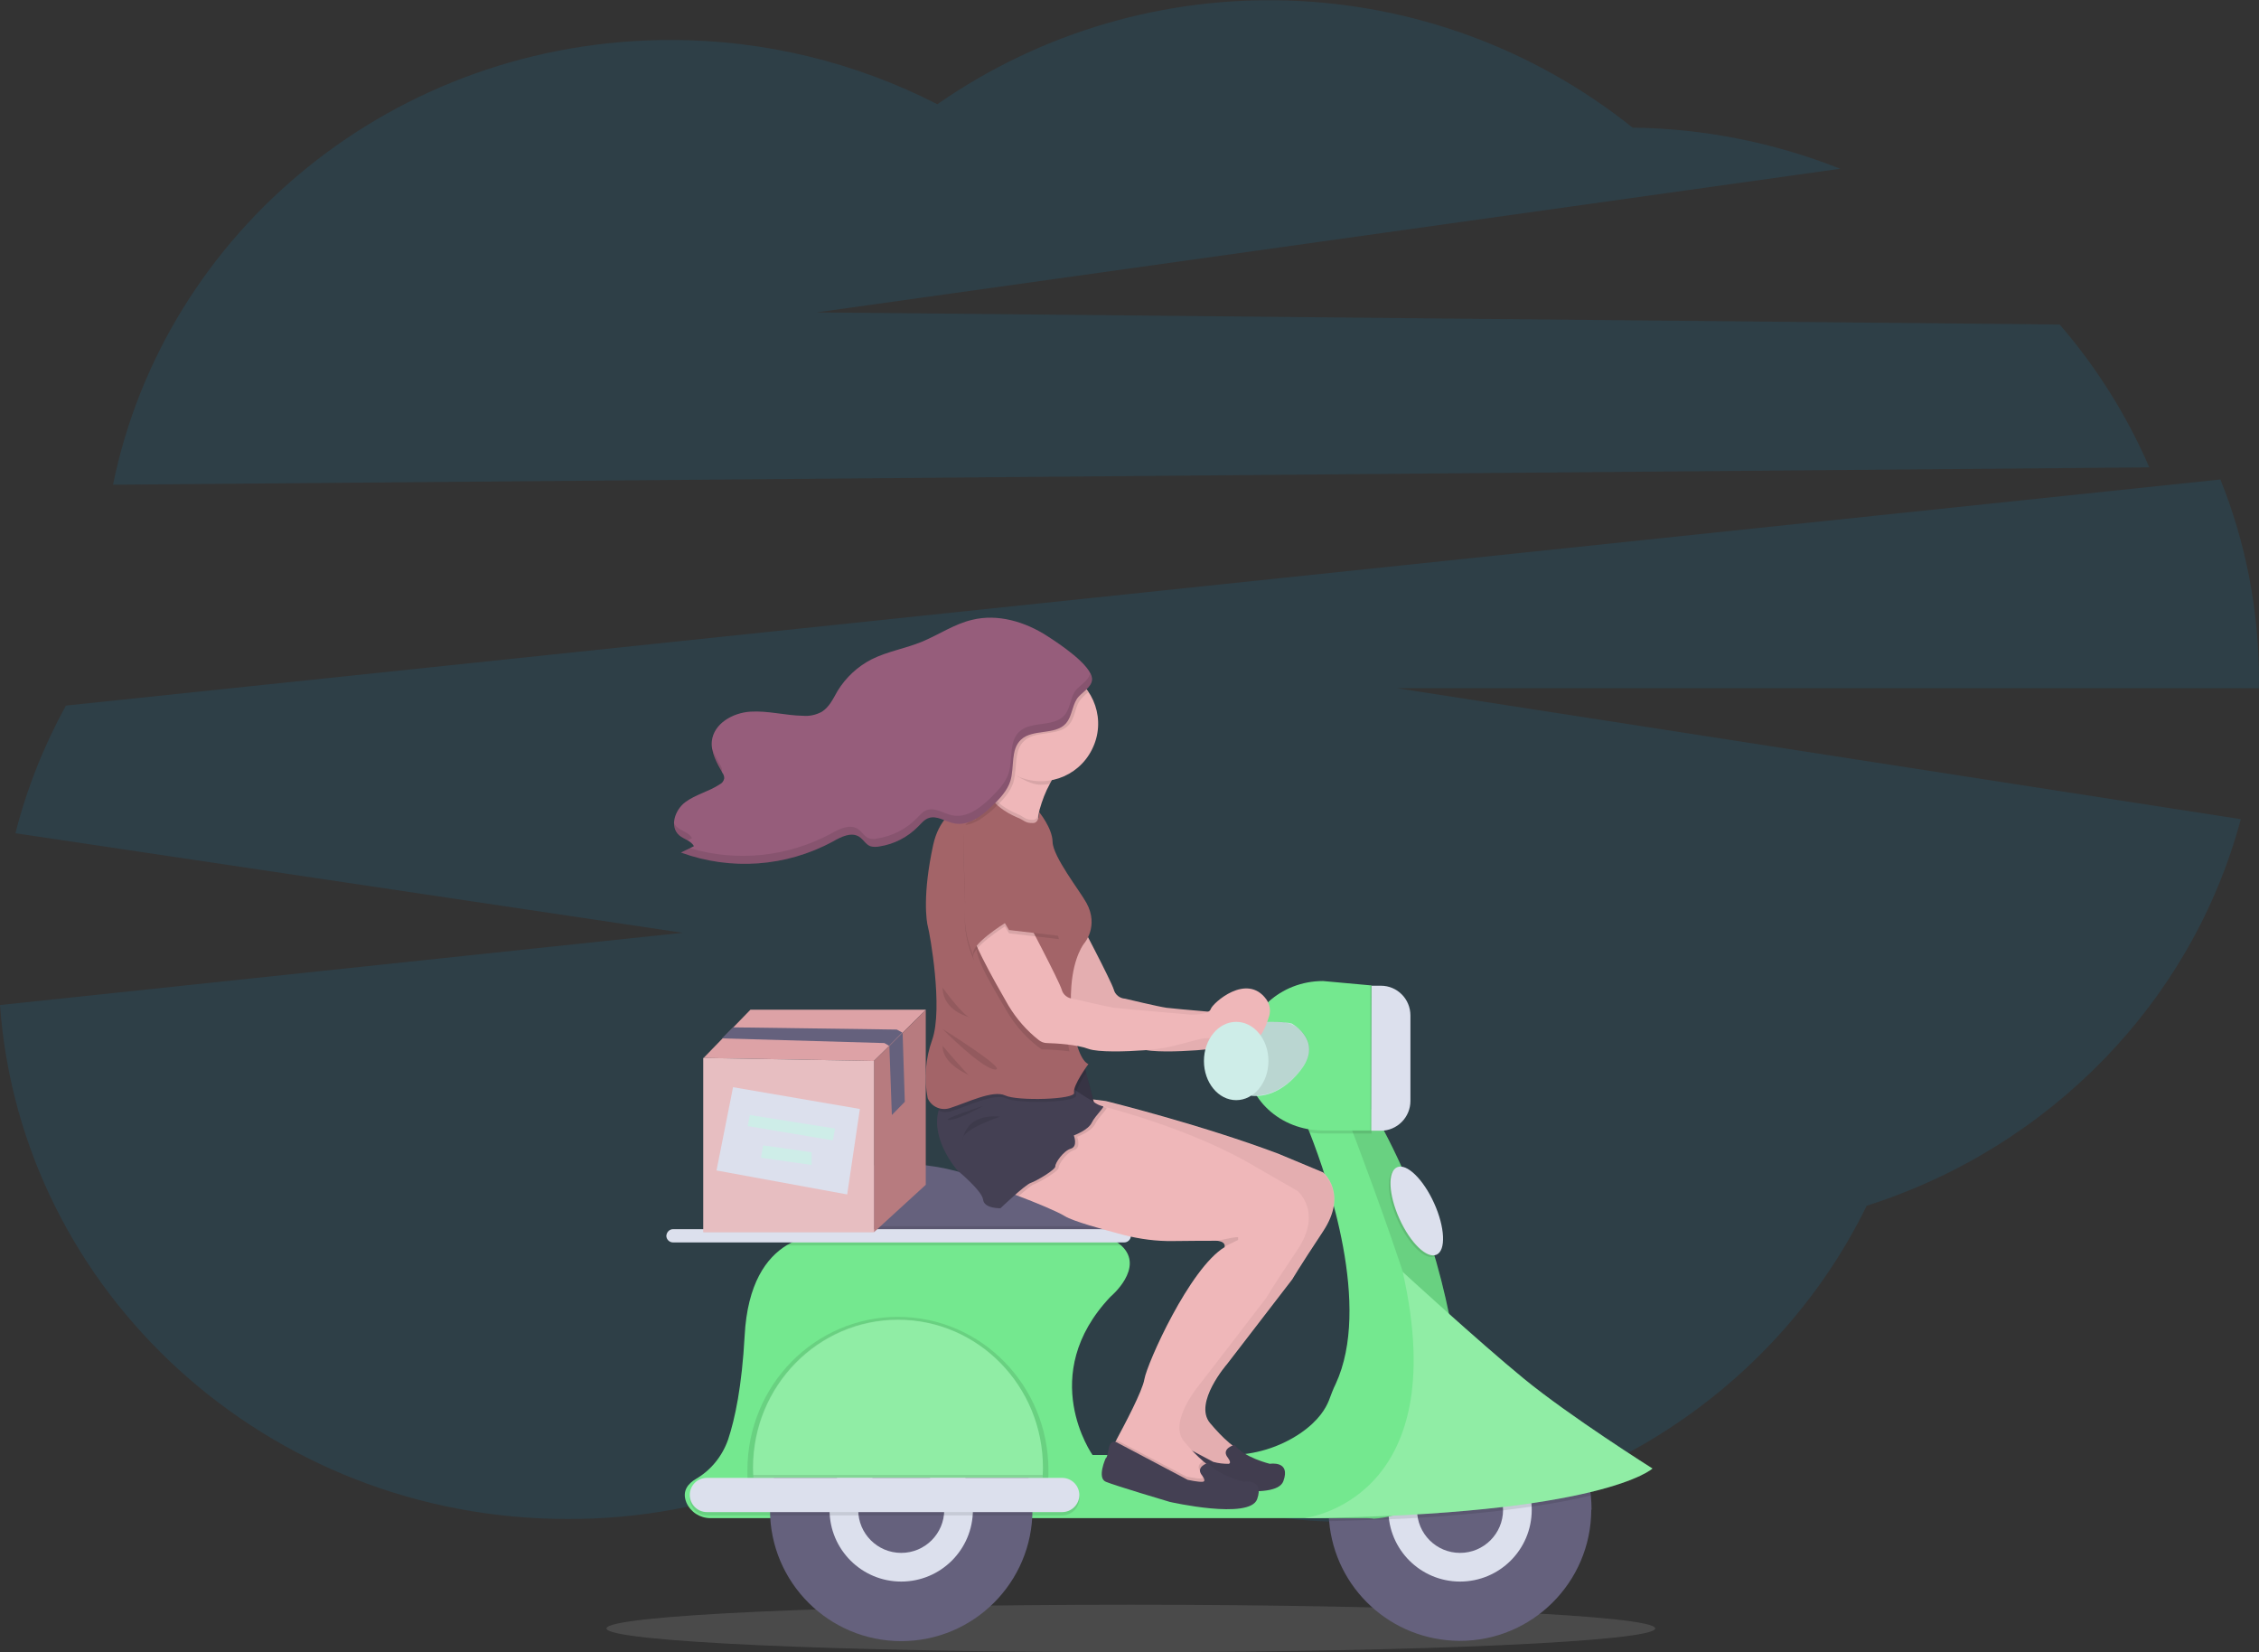 <?xml version="1.0" encoding="utf-8"?>
<!-- Generator: Adobe Illustrator 24.0.2, SVG Export Plug-In . SVG Version: 6.00 Build 0)  -->
<svg version="1.1" id="Layer_1" xmlns="http://www.w3.org/2000/svg" xmlns:xlink="http://www.w3.org/1999/xlink" x="0px" y="0px"
	 viewBox="0 0 819.4 599.3" style="enable-background:new 0 0 819.4 599.3;" xml:space="preserve">
<rect x="0" y="0" width="819.4" height="599.3" fill="#333333" stroke="none"/>
<style type="text/css">
	.st0{opacity:0.1;fill:#00B1FF;enable-background:new    ;}
	.st1{opacity:0.56;fill:#5E5E5E;enable-background:new    ;}
	.st2{fill:#EFB7B9;}
	.st3{opacity:5.000000e-02;enable-background:new    ;}
	.st4{fill:none;}
	.st5{fill:#65617D;}
	.st6{fill:#DCE0ED;}
	.st7{fill:#74E88F;}
	.st8{opacity:0.1;enable-background:new    ;}
	.st9{opacity:0.2;fill:#FFFFFF;enable-background:new    ;}
	.st10{fill:#CEEDE8;}
	.st11{fill:#444053;}
	.st12{fill:#A36468;}
	.st13{fill:#965D7B;}
	.st14{opacity:0.1;}
	.st15{fill:#DDA2A6;}
	.st16{fill:#B77B7F;}
	.st17{opacity:0.3;fill:#FFFFFF;enable-background:new    ;}
</style>
<title>scooter</title>
<g id="scooter">
	<path id="top-cloud" class="st0" d="M779.6,169.5c-8.1-18.8-19.1-36.3-32.5-51.8l-450.9-4.4l371.3-52.1
		c-24-9.5-49.5-14.6-75.3-14.9c-72.9-58.3-175.5-61.8-252.2-8.5c-29.9-15.3-63-23.3-96.5-23.3C143.2,14.4,59.7,83.8,41,175.8
		L779.6,169.5z"/>
	<path id="bottom-cloud" class="st0" d="M819.4,246.7c0-25-4.7-49.7-14-72.8l-781.5,82c-8,14.6-14.2,30.1-18.3,46.3l242,36.1
		L0,364.5c7.5,104.1,96.8,186.4,205.8,186.4c52.5,0.2,103.1-19.4,141.8-54.8c38.8,36.1,90,56.1,143,55.9
		c82.4,0,153.4-46.9,186.5-114.7c66.4-21.1,118-74,135.7-140.2l-306.1-47.5h312.7C819.3,248.7,819.4,247.7,819.4,246.7z"/>
	<path id="Path_94" class="st1" d="M410.2,582c105.1,0,190.2,3.9,190.2,8.6s-85.2,8.6-190.2,8.6S220,595.4,220,590.6
		S305.2,582,410.2,582z"/>
	<path id="Path_30" class="st2" d="M390.9,332.7c0,0,12.1,22.9,13.1,26.2c0.5,1.9,2.2,3.2,4.1,3.3c0,0,12.1,2.9,15,3.3
		s27.9,2.5,27.9,2.5s6.4,0.2,7.1-2.1c0.7-2.1,13-13.2,20.1-3.5c1.3,1.8,1.7,4.2,1,6.3c-1.3,4.2-4,10.8-6.9,6.7
		c-4-5.8-8.7-4.2-8.7-1.1s-6.5,1.9-8.6,2.4c-1.1,0.2-5.1,1.3-8.6,2.2c-4,1.1-8.1,1.7-12.2,2c-6.8,0.5-16.9,0.8-20.4-0.5
		c-4.3-1.6-11.8-2-15-2.1c-1.1,0-2.1-0.4-2.9-1c-4.5-3.5-8.2-7.8-11.1-12.6c-5-8.7-15.3-26.6-14.6-31.8S390.9,332.7,390.9,332.7z"/>
	<path id="Path_31" class="st3" d="M390.9,332.7c0,0,12.1,22.9,13.1,26.2c0.5,1.9,2.2,3.2,4.1,3.3c0,0,12.1,2.9,15,3.3
		s27.9,2.5,27.9,2.5s6.4,0.2,7.1-2.1c0.7-2.1,13-13.2,20.1-3.5c1.3,1.8,1.7,4.2,1,6.3c-1.3,4.2-4,10.8-6.9,6.7
		c-4-5.8-8.7-4.2-8.7-1.1s-6.5,1.9-8.6,2.4c-1.1,0.2-5.1,1.3-8.6,2.2c-4,1.1-8.1,1.7-12.2,2c-6.8,0.5-16.9,0.8-20.4-0.5
		c-4.3-1.6-11.8-2-15-2.1c-1.1,0-2.1-0.4-2.9-1c-4.5-3.5-8.2-7.8-11.1-12.6c-5-8.7-15.3-26.6-14.6-31.8S390.9,332.7,390.9,332.7z"/>
	<path id="Path_32" class="st4" d="M530,506c-5.5,6-9.5,8.3-9.3,2c0.6-19-33-105.2-33-105.2l9.9-0.8
		C519.2,439.3,527.3,477.6,530,506z"/>
	<path id="Path_33" class="st5" d="M577.2,547.6c-0.1,26.3-21.5,47.6-47.8,47.5c-24.7-0.1-45.2-18.9-47.3-43.5
		c-0.1-0.8-0.1-1.5-0.1-2.3l0,0c0-0.6,0-1.2,0-1.7c0-26.3,21.3-47.7,47.6-47.7c26.3,0,47.7,21.3,47.7,47.6
		C577.2,547.5,577.2,547.6,577.2,547.6L577.2,547.6z"/>
	<circle id="Ellipse_7" class="st6" cx="529.6" cy="547.6" r="26"/>
	<circle id="Ellipse_8" class="st5" cx="529.6" cy="547.6" r="15.6"/>
	<path id="Path_34" class="st5" d="M404.5,457.1l-114.7,2.3v-16.9c1-13.6,15-18.4,27.7-19.9c9.9-1.1,20-0.4,29.6,2.2
		c24.3,6.5,39.9,7.7,47.5,7.8c3.4,0.1,6.4,2.5,7,5.9c0.4,1.9,0.7,4,1.1,6.1c0.3,1.6,0.5,3.2,0.7,4.7
		C404,453.7,404.5,457.1,404.5,457.1z"/>
	<path id="Path_35" class="st7" d="M496,550.6H257.7c-3.8,0-7.2-2.2-8.7-5.6c-1.8-4.3,0.7-7,3.4-8.6c5.5-3.2,9.6-8.3,11.7-14.3
		c2.5-7.5,5-19.3,6-37.6c1-19,7.9-28.4,15.3-32.9l0,0c9.6-5.9,20.1-3.7,20.1-3.7l96.6,0.8c1.7,0.8,3.3,1.8,4.7,3.1
		c8.6,8-4,18.5-4,18.5c-27,28.5-6.5,57.4-6.5,57.4h49.5c9.2,0,18.2-2.7,25.9-7.9c6.7-4.6,9.2-9.1,10.3-11.8c0.8-2.1,1.5-4.1,2.5-6.1
		c13-28.1-2.7-73.9-9.4-91c-1.7-4.3-2.8-6.7-2.8-6.7l15.5-1.2l9.8-0.7h0.1c21.6,37.3,29.7,75.6,32.3,103.9c0.3,2.7,0.5,5.3,0.6,7.8
		c1.3,19.1-13.2,35.6-32.3,36.8c0,0,0,0,0,0C497.5,550.6,496.8,550.7,496,550.6L496,550.6z"/>
	<path id="Path_36" class="st8" d="M403.4,449.4H289.7v-4.7h112.9C402.9,446.3,403.2,447.9,403.4,449.4z"/>
	<path id="Path_37" class="st8" d="M406.9,451.7H286.3c-0.3,0-0.6-0.1-0.9-0.2c9.6-5.9,20.1-3.7,20.1-3.7l96.6,0.8
		C403.9,449.4,405.5,450.5,406.9,451.7z"/>
	<path id="Rectangle_73" class="st6" d="M244.1,445.8h163.7c1.3,0,2.4,1.1,2.4,2.4l0,0c0,1.3-1.1,2.4-2.4,2.4H244.1
		c-1.3,0-2.4-1.1-2.4-2.4l0,0C241.8,446.9,242.8,445.8,244.1,445.8z"/>
	<path id="Path_38" class="st8" d="M530,506c-5.5,6-9.5,8.3-9.3,2c0.6-19-33-105.2-33-105.2l9.9-0.8
		C519.2,439.3,527.3,477.6,530,506z"/>
	<path id="Path_39" class="st8" d="M576.9,542.4c-5.7,1.4-12.7,2.8-21.4,4c-3.2,0.5-6.7,0.9-10.4,1.4c-8.8,1-19.1,2-30.9,2.7
		c-3.3,0.2-6.8,0.4-10.4,0.5c-6.8,0.3-14,0.5-21.7,0.7l-0.1-2.3l0,0c10.8-4.3,27.7-16,30.4-46.2c24.6-9.5,52.2,2.8,61.6,27.4
		C575.5,534.3,576.5,538.3,576.9,542.4L576.9,542.4z"/>
	<path id="Path_40" class="st7" d="M473,550.6c0,0,54.7-5.9,35.8-89.3c0,0,27,24.8,43.8,38.6s46.8,32.7,46.8,32.7
		S581.6,549.4,473,550.6z"/>
	<path id="Path_41" class="st9" d="M473,550.6c0,0,54.7-5.9,35.8-89.3c0,0,27,24.8,43.8,38.6s46.8,32.7,46.8,32.7
		S581.6,549.4,473,550.6z"/>
	<circle id="Ellipse_9" class="st5" cx="326.9" cy="547.6" r="47.6"/>
	<circle id="Ellipse_10" class="st6" cx="326.9" cy="547.6" r="26"/>
	<circle id="Ellipse_11" class="st5" cx="326.9" cy="547.6" r="15.6"/>
	<path id="Path_42" class="st8" d="M380.3,533.3c0-30.8-24.4-55.7-54.6-55.7s-54.6,24.9-54.6,55.7c0,1.3,0,2.6,0.1,3.9h108.9
		C380.3,535.9,380.3,534.6,380.3,533.3z"/>
	<path id="Path_43" class="st7" d="M378.3,532.3c0-29.6-23.5-53.6-52.5-53.6s-52.6,24-52.6,53.6c0,1.3,0,2.5,0.1,3.7h104.9
		C378.2,534.8,378.3,533.6,378.3,532.3z"/>
	<path id="Path_44" class="st9" d="M378.3,532.3c0,0.9,0,1.7-0.1,2.6c0,0.4,0,0.8-0.1,1.2H273.3c0-0.4,0-0.8-0.1-1.2
		c0-0.8-0.1-1.7-0.1-2.6c0-29.6,23.5-53.7,52.6-53.7S378.3,502.7,378.3,532.3z"/>
	<path id="Path_45" class="st8" d="M378.2,534.9c0,0.4,0,0.8-0.1,1.2H273.3c0-0.4,0-0.8-0.1-1.2H378.2z"/>
	<path id="Rectangle_74" class="st8" d="M256.4,537.2h128.9c3.4,0,6.2,2.8,6.2,6.2l0,0c0,3.4-2.8,6.2-6.2,6.2H256.4
		c-3.4,0-6.2-2.8-6.2-6.2l0,0C250.2,539.9,252.9,537.2,256.4,537.2z"/>
	<path id="Rectangle_75" class="st6" d="M256.4,536h128.9c3.4,0,6.2,2.8,6.2,6.2l0,0c0,3.4-2.8,6.2-6.2,6.2H256.4
		c-3.4,0-6.2-2.8-6.2-6.2l0,0C250.2,538.8,252.9,536,256.4,536z"/>
	
		<ellipse id="Ellipse_12" transform="matrix(0.911 -0.412 0.412 0.911 -135.631 250.578)" class="st8" cx="513.4" cy="439.9" rx="6.9" ry="17.4"/>
	
		<ellipse id="Ellipse_13" transform="matrix(0.911 -0.412 0.412 0.911 -135.341 250.765)" class="st6" cx="514" cy="439.3" rx="6.9" ry="17.4"/>
	<path id="Path_46" class="st8" d="M497.5,402.1v9h-17.6c-1.6,0-3.3-0.1-4.9-0.4c-1.7-4.3-2.8-6.7-2.8-6.7l15.5-1.1L497.5,402.1z"/>
	<path id="Path_47" class="st7" d="M497.5,410h-17.6c-15.5,0-28-11.5-28-25.9v-2.4c0-14.3,12.5-25.9,28-25.9l17.6,1.6V410z"/>
	<path id="Path_48" class="st10" d="M468.5,371.2c0,0,10.5,5.6,4.5,15.2c0,0-7.4,12.2-19.1,11l-4.3-26.2
		C449.6,371.1,463.6,369.9,468.5,371.2z"/>
	<path id="Path_49" class="st8" d="M464.5,370.6c3.4,0.1,6.5,1.8,8.6,4.5c1.9,2.6,3,6.4,0,11.1c0,0-7.4,12.2-19.1,11l-4.3-26.2
		C454.6,370.7,459.5,370.5,464.5,370.6z"/>
	<path id="Path_50" class="st8" d="M497,357.5h3.4c5.9,0,10.8,4.8,10.8,10.8l0,0v31c0,5.9-4.8,10.8-10.8,10.8H497V357.5z"/>
	<path id="Path_51" class="st6" d="M497.5,357.5h3.4c5.9,0,10.7,4.8,10.7,10.8v31c0,5.9-4.8,10.8-10.8,10.8h-3.4L497.5,357.5z"/>
	<path id="Path_52" class="st2" d="M372.5,424.9c0,0,2.7,1,6.4,2.4c5.8,2.2,13.9,5.5,16.8,7.3s13.4,4.7,21.3,6.8
		c5.9,1.5,11.9,2.3,17.9,2.2c6.1,0,13.6-0.1,15.6-0.1c0.4,0,0.7,0,1.1,0.1c2.2,0.4,2.1,1.8,2,2.1v0c-12.7,7.7-28.1,42.2-29.1,47.9
		c-0.7,4.3-7.1,16.3-10.2,22.1c-1,1.9-1.7,3.1-1.7,3.1l3.9,4.4l11.2,5l10.6,4.6c0,0,11.2,0.6,11.4,0s0.2-6.5,0.2-6.5
		c-1.4-0.9-2.6-1.9-3.9-2.9c-2.6-2.2-4.9-4.7-7.1-7.3c-6.1-7.3,6.2-21.4,6.2-21.4l23.7-30.8c0,0,1.9-3.4,11.1-17.3s0-21.4,0-21.4
		l-16.3-6.8c-28.2-10.6-62.2-19-62.2-19l-0.5-0.1l-7.2-0.9L372.5,424.9z"/>
	<path id="Path_53" class="st11" d="M445.1,528.3c0,0,2,2.4,0.5,2.6c-1.8,0-3.7-0.2-5.5-0.7L415,516.9c0,0-2.7-2-3.4,1.9
		s-1.1,3.5-1.1,3.5s-3.3,7.2,0,8.6s23.3,7.3,23.3,7.3s28.9,6.6,31.7-1s-4.9-6.3-4.9-6.3s-9.5-2.3-12.8-6.9
		C447.8,524,443.1,525.3,445.1,528.3z"/>
	<path id="Path_54" class="st3" d="M479.7,425.3l-16.3-6.8c-28.2-10.6-62.2-19-62.2-19l-0.5-0.1l-7.2-0.9l-21,26.3
		c0,0,2.7,1,6.4,2.4c5.8,2.2,13.9,5.5,16.8,7.3s13.4,4.7,21.3,6.8c5.9,1.5,11.9,2.3,17.9,2.2c6.1,0,13.6-0.1,15.6-0.1
		c0.4,0,0.7,0,1.1,0.1c2.2,0.4,2.1,1.8,2,2.1v0c-12.7,7.7-28.1,42.2-29.1,47.9c-0.7,4.3-7.1,16.3-10.2,22.1l-0.4,0.8
		c-0.8-0.1-1.9,0.2-2.3,2.3c-0.6,3.8-1.1,3.5-1.1,3.5s-3.3,7.1,0,8.6s23.3,7.3,23.3,7.3s29,6.6,31.7-1s-4.9-6.3-4.9-6.3
		s-9.5-2.3-12.8-6.9c-0.3,0.1-0.6,0.2-0.8,0.3c-0.3-0.3-0.7-0.6-1.1-0.9c-2.6-2.2-4.9-4.7-7.1-7.3c-6.2-7.3,6.2-21.4,6.2-21.4
		l23.7-30.8c0,0,1.9-3.4,11.1-17.3S479.7,425.3,479.7,425.3z"/>
	<path id="Path_55" class="st2" d="M353.1,296.1l0.9,1.1l0.5,0.6l3.1,3.9c0,0,7.3,2.3,13.7,3.9c6.7,1.6,12.4,2.3,7.8-1.5
		c-2.8-2.3-3-6.3-2-10.5c0.9-3.2,2.1-6.4,3.7-9.3c0.2-0.4,0.5-0.9,0.7-1.3c1.4-2.7,3-5.2,4.8-7.7c-4.1-2.8-8.4-5.5-12.8-7.8
		c-5.3-2.7-9.6-3.9-6.9,1.5c1.8,3.5,1.2,7.4-0.5,11.1c-0.1,0.3-0.3,0.6-0.4,0.9c-1.5,2.9-3.3,5.6-5.5,8
		C358,291.5,355.7,293.9,353.1,296.1z"/>
	<path id="Path_56" class="st11" d="M389.7,384.1l3.9,3.6l3.8,14.5h-6.3l-7-9.1L389.7,384.1z"/>
	<path id="Path_57" class="st8" d="M384.1,393.1l4.2,5.5l2.8,3.6h6.3l-0.6-2.5l-2.8-10.6l-0.4-1.5l-3.9-3.6l-5.4,8.7L384.1,393.1z"
		/>
	<path id="Path_58" class="st8" d="M384.1,393.1l4.2,5.5l2.8,3.6h6.3l-0.6-2.5l-2.8-10.6l-0.4-1.5l-3.9-3.6l-5.4,8.7L384.1,393.1z"
		/>
	<path id="Path_59" class="st2" d="M363.1,431.4c0,0,2.7,1,6.4,2.4c5.8,2.2,13.9,5.5,16.8,7.3s13.4,4.7,21.3,6.8
		c5.9,1.5,11.9,2.3,17.9,2.2c6.1-0.1,13.6-0.1,15.6-0.1c0.4,0,0.7,0,1.1,0.1c2.2,0.4,2.1,1.8,2,2.1v0.1
		c-12.7,7.7-28.1,42.1-29.1,47.9c-0.7,4.3-7.1,16.3-10.2,22.1c-1,1.9-1.7,3.2-1.7,3.2l3.9,4.4l11.2,5l10.6,4.6c0,0,11.2,0.6,11.4,0
		s0.2-6.5,0.2-6.5c-1.4-0.9-2.6-1.9-3.9-2.9c-2.6-2.2-4.9-4.7-7.1-7.3c-6.1-7.3,6.2-21.4,6.2-21.4l23.7-30.8c0,0,1.9-3.5,11.2-17.3
		s0-21.4,0-21.4l-14.8-8.5c-23.1-14-55.6-22.1-55.6-22.1l-0.5-0.1l-7.2-0.9L363.1,431.4z"/>
	<path id="Path_60" class="st8" d="M403.2,525.3l3.9,4.4l11.2,5l10.6,4.6c0,0,11.2,0.6,11.4,0s0.2-6.5,0.2-6.5
		c-1.4-0.9-2.6-1.9-3.9-2.9c-1.2,0.6-2.6,1.8-1.3,3.7c0,0,2,2.4,0.5,2.6s-5.5-0.7-5.5-0.7L405,522.3l-0.1-0.1L403.2,525.3z"/>
	<path id="Path_61" class="st11" d="M435.8,534.8c0,0,2,2.4,0.5,2.6s-5.5-0.7-5.5-0.7l-25.2-13.3c0,0-2.7-2-3.4,1.9
		s-1.1,3.5-1.1,3.5s-3.3,7.2,0,8.6s23.2,7.3,23.2,7.3s29,6.6,31.7-1s-4.9-6.3-4.9-6.3s-9.5-2.3-12.8-6.9
		C438.4,530.5,433.7,531.8,435.8,534.8z"/>
	<path id="Path_62" class="st8" d="M364.7,278.6c3.3,2.3,8.4,6,12.8,6c1.1,0,2.2-0.1,3.4-0.3c1.6-3.1,3.4-6.1,5.4-9
		c0,0-25.4-17.7-19.7-6.4C368.5,272.7,366.6,274.6,364.7,278.6z"/>
	<path id="Path_63" class="st2" d="M356.7,262.6c0,7,3.6,13.6,9.5,17.4c0.6,0.4,1.3,0.8,2,1.1c10.3,5.2,22.8,1,27.9-9.3
		c5.2-10.3,1-22.8-9.3-27.9c-10.3-5.2-22.8-1-27.9,9.3C357.4,256.2,356.7,259.4,356.7,262.6z"/>
	<path id="Path_64" class="st8" d="M363.1,431.4c0,0,2.7,1,6.4,2.4c2.3-2,4.6-4,5.6-4.3c2.1-0.8,9-4.8,8.9-6s2.9-5.6,5.6-6.4
		s1.1-4.8,1.1-4.8s5.2-1.9,6.5-4.6s5.3-6.2,3.9-6c-0.6-0.1-1.1-0.3-1.6-0.6l-7.2-0.9L363.1,431.4z"/>
	<path id="Path_65" class="st11" d="M347.3,424.5c0,0,8.9,7.3,9.3,10.6s6.3,3.1,6.3,3.1s8.9-8.5,11-9.2s9-4.8,8.9-6s2.9-5.6,5.6-6.4
		s1.1-4.8,1.1-4.8s5.2-1.9,6.5-4.6s5.3-6.2,3.9-6c-1.1-0.3-2.2-0.8-3.1-1.5c-1.9-1.1-4.3-2.7-6.3-4s-3.7-2.5-3.7-2.5
		s-0.9-0.2-2.5-0.4c-8.4-1.2-35.7-4.3-42,5.8c-0.8,1.3-1.5,2.8-1.9,4.3C337.6,413.6,347.3,424.5,347.3,424.5z"/>
	<path id="Path_66" class="st8" d="M356.6,401.1c0,0-9,5.1-12.4,5.1S356.6,401.1,356.6,401.1z"/>
	<path id="Path_67" class="st8" d="M362.7,405c0,0-13.5,4.5-13.5,8.1S347.9,403.6,362.7,405z"/>
	<path id="Path_68" class="st8" d="M394.9,384.6l-0.2,0.3C394.8,384.8,394.8,384.7,394.9,384.6z"/>
	<path id="Path_69" class="st8" d="M353.1,296.1l0.9,1.1l0.5,0.6l3.1,3.9c0,0,7.3,2.3,13.7,3.9c6.7,1.6,12.4,2.3,7.8-1.5
		c-2.8-2.3-3-6.3-2-10.5l-0.2-0.3c0,0,0.2,3.9-2.1,4c-3.1,0.1-3.1-1-6-2.2c-3.7-1.5-7.5-4.2-8.5-6.2
		C358.1,291.5,355.7,293.9,353.1,296.1z"/>
	<path id="Path_70" class="st8" d="M340.4,402.8c1.6,0.7,3.4,0.7,5,0.1c6-1.9,15.4-6.6,19.8-4.5c3.5,1.6,17.8,1.6,23.1,0.2
		c1.3-0.3,2.1-0.8,2-1.3c-0.1-0.6,0-1.2,0.2-1.7c0.9-2.3,2.1-4.5,3.5-6.6l-0.4-1.5l-4-3.6l-5.4,8.7c-8.4-1.2-35.7-4.3-42,5.8
		C341.5,399.8,340.8,401.3,340.4,402.8z"/>
	<path id="Path_71" class="st12" d="M336.5,398.3c1.4,3.2,5,4.7,8.3,3.5c6-1.9,15.4-6.6,19.8-4.5s25.6,1.5,25-1s5.2-10.4,5.2-10.4
		s-3.1-0.6-5.1-10.9c-0.3-1.5-0.5-3.2-0.8-5.2c-0.5-4-0.6-8-0.3-12c0.8-11.1,4.7-15.7,4.7-15.7s5.4-6.2,0.8-14.6
		c-2.4-4.4-12.2-16.8-12.3-22.2c-0.1-5-4.9-10.8-4.9-10.8s0.2,3.9-2.1,4c-3.1,0.1-3.1-1-6-2.1c-4.2-1.8-8.5-4.9-8.8-7
		c0,0-17.6-0.9-21.5,17s-2.5,27.7-1.9,29.8s5.6,29.5,1.5,41C335.7,383.9,335.1,391.2,336.5,398.3z"/>
	<path id="Path_72" class="st8" d="M365.3,366.9c3.2,5.4,7.4,10,12.5,13.7c3.4,0,6.8,0.3,10.1,0.7c-0.3-1.5-0.6-3.2-0.8-5.1
		c-0.5-4-0.6-8-0.3-12c-1.1-0.6-1.9-1.6-2.3-2.8c-1-3.3-9.5-18.9-9.5-18.9s-20.1-5.2-20.8,0S360.3,358.2,365.3,366.9z"/>
	<path id="Path_73" class="st2" d="M372,332.7c0,0,12.1,22.9,13.1,26.2c0.5,1.9,2.2,3.2,4.1,3.3c0,0,12.1,2.9,15,3.3
		s27.9,2.5,27.9,2.5s6.4,0.2,7.1-2.1c0.7-2.1,13-13.2,20.1-3.5c1.3,1.8,1.7,4.2,1,6.3c-1.3,4.2-4,10.8-6.9,6.7
		c-4-5.8-8.8-4.2-8.8-1.1s-6.5,1.9-8.6,2.4c-1.1,0.2-5.1,1.3-8.6,2.2c-4,1.1-8.1,1.7-12.2,2c-6.8,0.5-16.9,0.8-20.4-0.5
		c-4.3-1.6-11.8-2-15-2.1c-1.1,0-2.1-0.4-2.9-1c-4.5-3.5-8.2-7.8-11.1-12.6c-5-8.7-15.3-26.6-14.6-31.8S372,332.7,372,332.7z"/>
	<path id="Path_74" class="st8" d="M367.9,300.9c0,0,6.5,10.8,9.5,18.5s6.7,21.2,6.7,21.2l-18.1-2.1l-1.5-2.5
		c0,0-12.9,8.1-11.4,11.5s-3.5-5.2-3.1-15s-1.4-27.3,0-31.6S363.7,297.6,367.9,300.9z"/>
	<path id="Path_75" class="st12" d="M350,331.3c-0.4,9.8,4.6,18.5,3.1,15s11.4-11.5,11.4-11.5l1.5,2.5l18.1,2.1
		c0,0-3.7-13.5-6.7-21.2c-1.8-4.4-3.9-8.6-6.2-12.7c-1.9-3.4-3.3-5.8-3.3-5.8c-2.5-1.9-7.8-3-12-2.8c-0.7,0-1.3,0.1-2,0.2
		c-1.7,0.3-3.1,1-3.8,2c-0.1,0.2-0.2,0.3-0.2,0.5C348.7,304,350.4,321.5,350,331.3z"/>
	<path id="Path_76" class="st8" d="M341.9,358.2c0,0,7.6,10.5,10,10.8C351.9,369,342.1,366.9,341.9,358.2z"/>
	<path id="Path_77" class="st8" d="M341.9,373.2c0,0,14.4,14.6,19.1,14.7S341.9,373.2,341.9,373.2z"/>
	<path id="Path_78" class="st8" d="M341.9,379.3c0,0,9.2,10.8,9.8,10.8S341.8,386.4,341.9,379.3z"/>
	<path id="Path_79" class="st8" d="M350.2,299.2c1.5-0.2,2.9-0.7,4.2-1.4c0.5-0.3,1-0.5,1.5-0.9c1.9-1.3,3.7-2.7,5.3-4.3
		c2.7-2.6,5.3-5.4,6.4-8.9c0.2-0.8,0.4-1.6,0.5-2.5c0.7-4.5,0.1-9.4,3.3-12.4c0.6-0.6,1.3-1,2-1.4c4.5-2.1,11-0.8,14.4-4.6
		c2.1-2.5,2.1-5.9,3.7-8.5c0.9-1.2,2-2.3,3.2-3.2c-6.3-9.6-19.2-12.3-28.8-5.9c-9.6,6.3-12.3,19.2-5.9,28.8c1.6,2.4,3.7,4.5,6.1,6
		c-0.1,0.3-0.3,0.6-0.4,0.9c-4,8.1-12.6,15.2-12.6,15.2l0.9,1.1C352.2,297.6,350.8,298.2,350.2,299.2z"/>
	<path id="Path_80" class="st13" d="M386.7,262.3c-3.9,4.5-12.1,1.9-16.4,6c-3.8,3.6-2.3,9.9-3.8,14.9c-1.1,3.5-3.8,6.4-6.4,8.9
		c-3.9,3.8-8.8,7.6-14.1,6.5c-3.1-0.6-6.2-3-9.2-1.9c-1.5,0.5-2.6,1.9-3.7,3c-3.8,3.9-8.8,6.5-14.2,7.3c-1.1,0.2-2.2,0.2-3.2-0.1
		c-1.6-0.6-2.5-2.4-4-3.4c-2.9-1.9-6.6,0-9.6,1.7c-17,9.2-37,10.6-55.1,4l4.7-2.3c-1-2-3.7-2.5-5.4-4c-3.5-3.1-1.5-9.2,2.3-12
		s8.5-3.8,12.4-6.4c0.9-0.4,1.5-1.2,1.7-2.2c0-0.7-0.2-1.4-0.6-1.9c-2.1-3.6-4.3-7.5-3.9-11.6c0.7-6.4,7.6-10.3,14-10.7
		s12.7,1.4,19.1,1.5c2.3,0.2,4.6-0.3,6.7-1.4c2.8-1.7,4.2-4.8,5.8-7.6c3-4.9,7.3-8.9,12.4-11.5c5.8-2.9,12.3-3.9,18.3-6.4
		s11.7-6.4,18.1-7.9c9.3-2.3,19.3,0.7,27.3,5.9c3.9,2.5,16.3,10.6,16.2,15.7c-0.1,3.1-4,4.7-5.5,7.1
		C388.8,256.4,388.8,259.8,386.7,262.3z"/>
	<g id="Group_1" class="st14">
		<path id="Path_81" d="M261.3,277.5c0.4,0.6,0.6,1.2,0.6,1.9c0,0.2-0.1,0.5-0.2,0.7c-1.7-3-3.5-6.2-3.8-9.5
			C258.9,273,260,275.3,261.3,277.5z"/>
		<path id="Path_82" d="M245.6,300c1.7,1.5,4.4,1.9,5.4,4l-1.6,0.8c-1.1-0.5-2.2-1.2-3.2-1.9c-1.3-1.1-1.9-2.8-1.8-4.5
			C244.7,299,245.1,299.5,245.6,300z"/>
		<path id="Path_83" d="M301.5,302.3c3-1.7,6.7-3.5,9.6-1.7c1.5,0.9,2.3,2.7,4,3.4c1,0.3,2.1,0.4,3.2,0.1c5.4-0.9,10.4-3.4,14.2-7.3
			c1.1-1.1,2.2-2.5,3.7-3c3-1.1,6.1,1.3,9.2,1.9c5.3,1.1,10.2-2.7,14.1-6.5c2.6-2.6,5.3-5.4,6.4-8.9c1.5-5,0-11.3,3.8-14.9
			c4.3-4.1,12.5-1.5,16.4-6c2.1-2.4,2.1-5.9,3.7-8.5c1.4-2.2,5-3.8,5.5-6.5c0.4,0.7,0.6,1.5,0.6,2.3c-0.1,3.1-4,4.7-5.5,7.1
			c-1.6,2.7-1.6,6.1-3.7,8.5c-3.9,4.5-12.1,1.9-16.4,6c-3.8,3.6-2.3,9.9-3.8,14.9c-1.1,3.5-3.8,6.4-6.4,8.9
			c-3.9,3.8-8.8,7.6-14.1,6.5c-3.1-0.6-6.2-3-9.2-1.9c-1.5,0.5-2.6,1.9-3.7,3c-3.8,3.9-8.8,6.5-14.2,7.3c-1.1,0.2-2.2,0.2-3.2-0.1
			c-1.6-0.7-2.5-2.4-4-3.4c-2.9-1.9-6.6,0-9.6,1.7c-17,9.2-37,10.6-55.1,4l3.2-1.6C267.3,312.7,285.7,310.8,301.5,302.3z"/>
	</g>
	<path id="Path_84" class="st8" d="M444.2,452.1l4.9-2.4v-0.9c0-0.4-3.9,0.4-6.9,1.1C444.3,450.3,444.2,451.8,444.2,452.1z"/>
	<ellipse id="Ellipse_14" class="st10" cx="448.4" cy="384.8" rx="11.7" ry="14.2"/>
	<path id="Path_85" class="st15" d="M335.8,366.3L317,384.8l-61.8-1.1l17-17.5H335.8z"/>
	<path id="Path_86" class="st16" d="M335.8,429.7v-63.4L317,384.8v62.1L335.8,429.7z"/>
	<path id="Path_87" class="st15" d="M255.1,383.7v63.2H317v-62.1L255.1,383.7z"/>
	<path id="Path_88" class="st17" d="M255.1,383.7v63.2H317v-62.1L255.1,383.7z"/>
	<path id="Path_89" class="st6" d="M311.9,402.2l-46-7.9l-6,30.2l47.4,8.7L311.9,402.2z"/>
	<path id="Path_90" class="st10" d="M302.9,409.3l-30.9-4.9l-0.8,4l30.9,5.2L302.9,409.3z"/>
	<path id="Path_91" class="st10" d="M294.4,417.9l-17.6-2.5l-0.8,4.5l18.4,2.6V417.9z"/>
	<path id="Path_92" class="st5" d="M328.2,399.6l-0.8-25l-4.8,4.8l0.9,25L328.2,399.6z"/>
	<path id="Path_93" class="st5" d="M265.9,372.6l59.4,0.8l2,1.1l-4.8,4.8l-1.7-1l-58.9-1.7L265.9,372.6z"/>
</g>
</svg>

